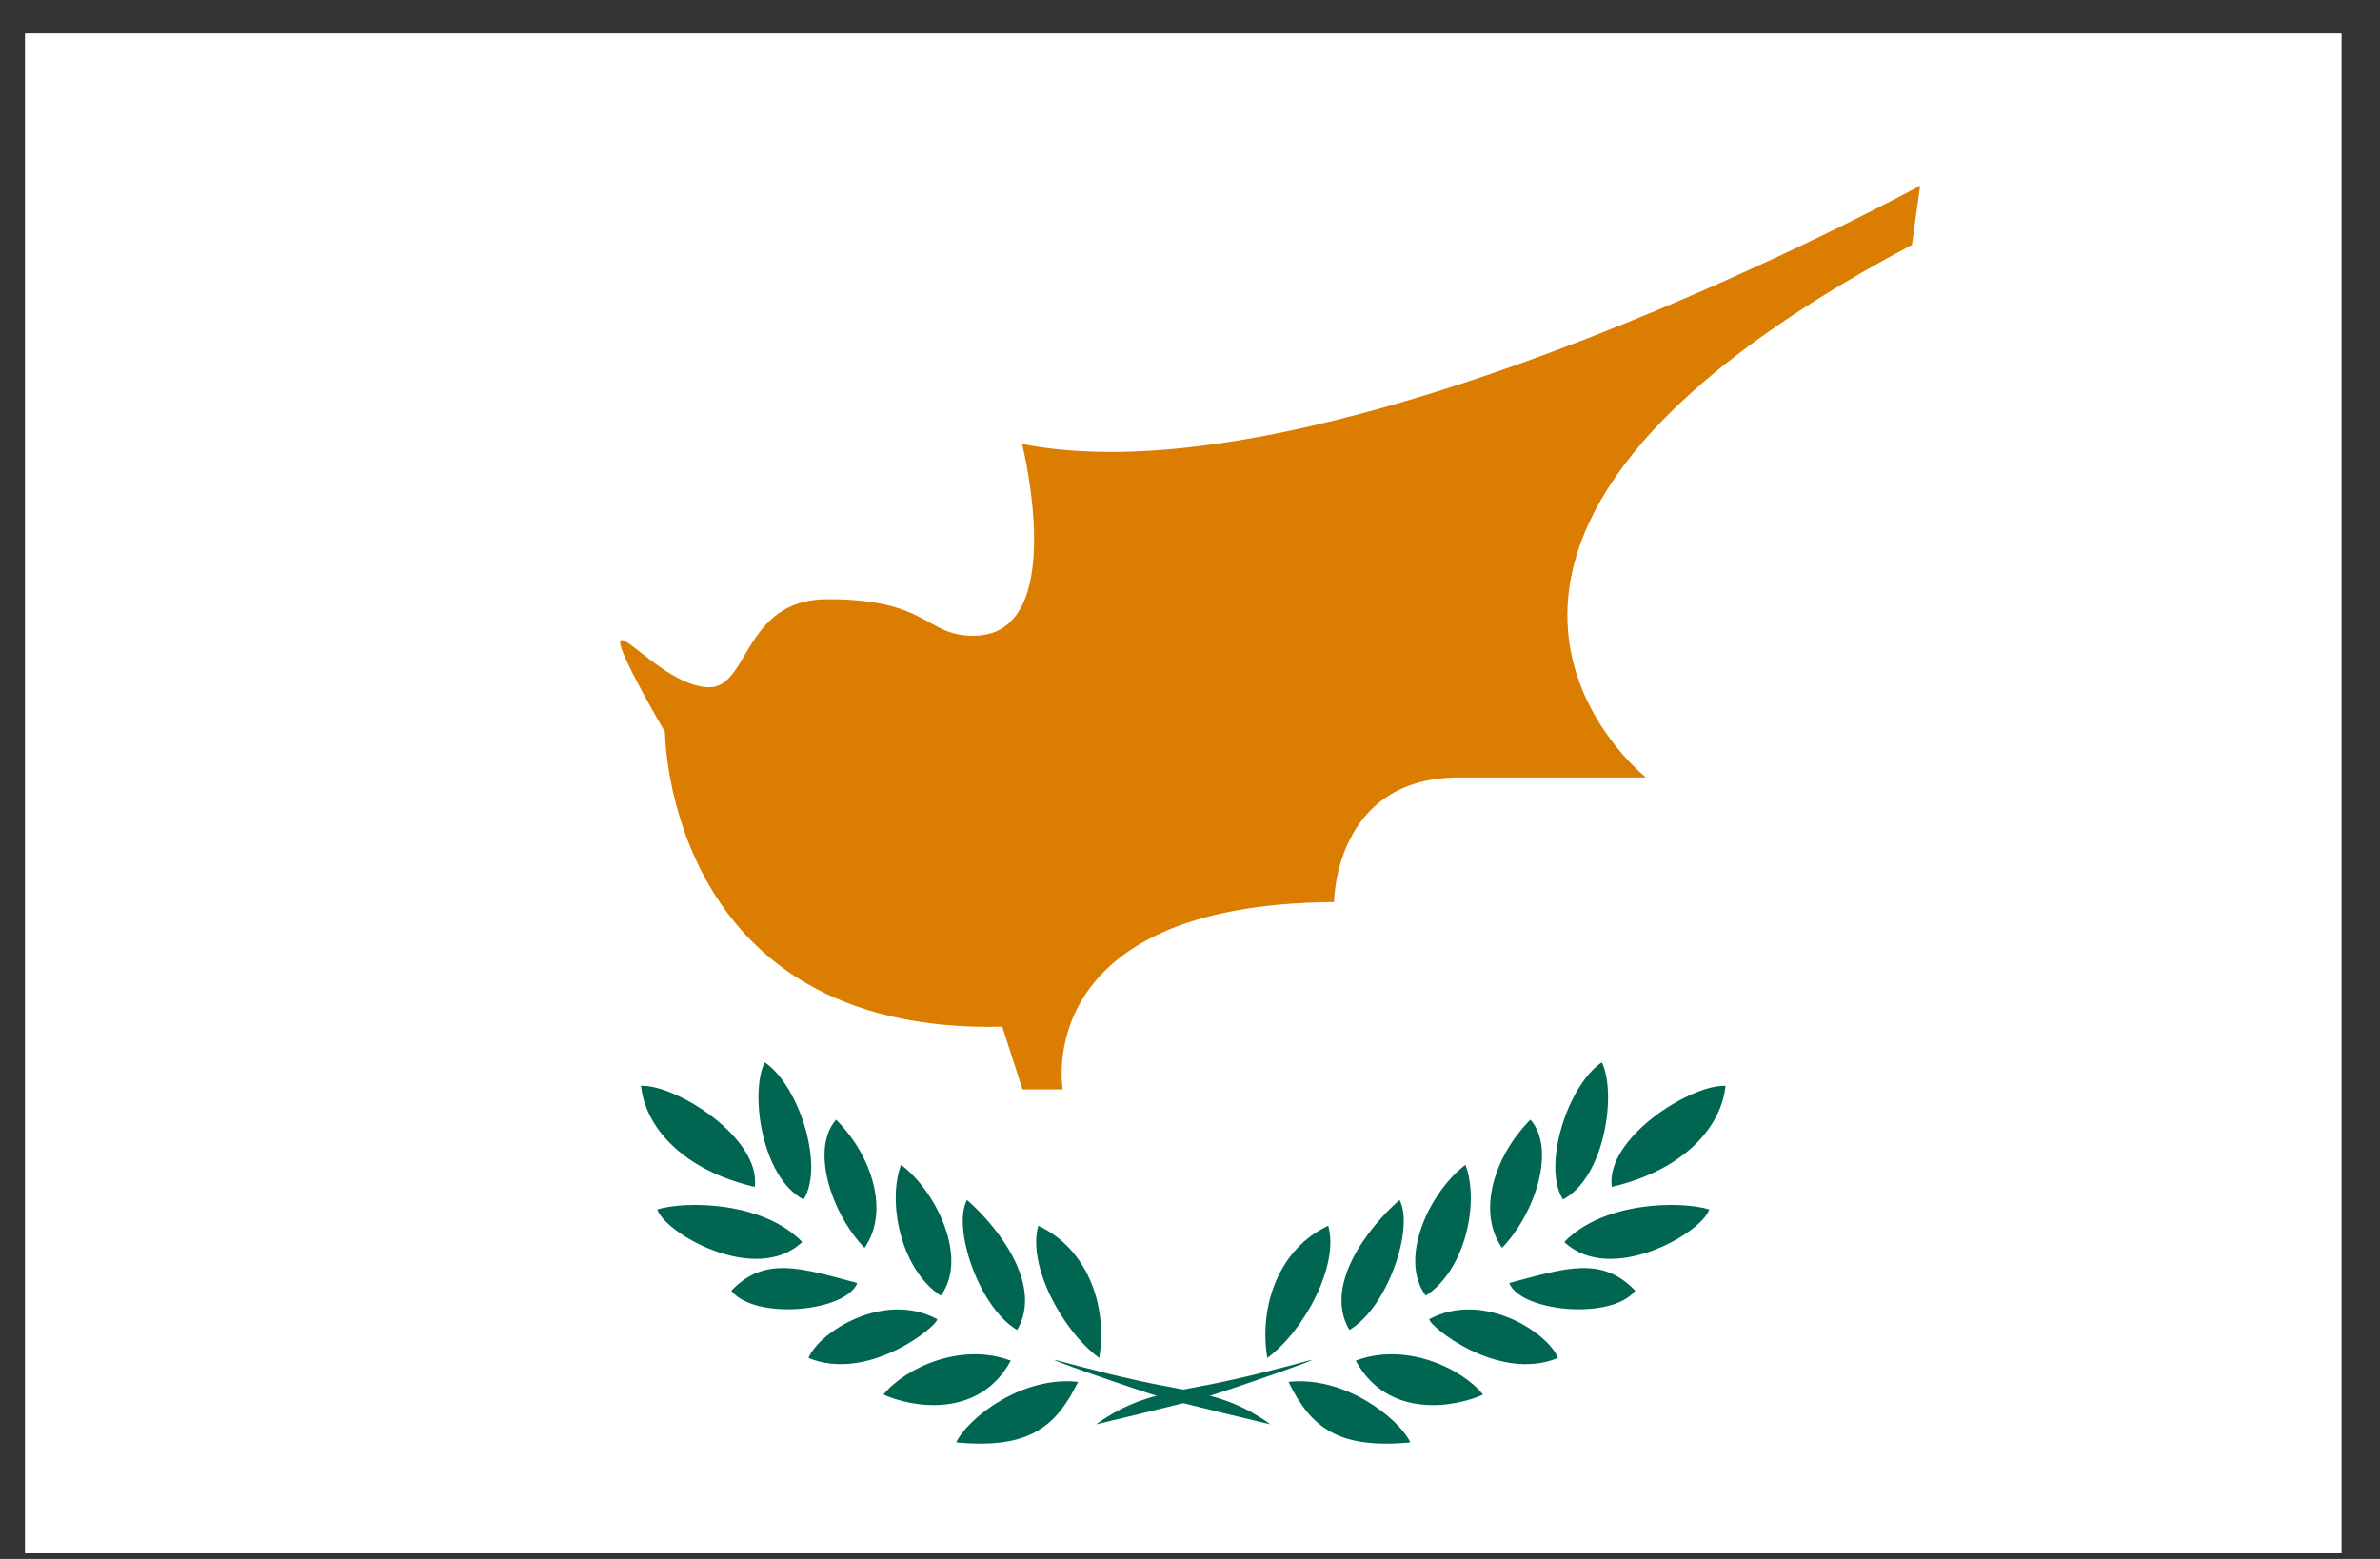 <svg width="58" height="38" viewBox="0 0 58 38" fill="none" xmlns="http://www.w3.org/2000/svg">
<rect x="0" y="0" width="58" height="38" fill="#333333" stroke="none"/>
<g clip-path="url(#clip0_1278_7373)">
<rect width="56.444" height="37.042" transform="translate(0.614 0.819)" fill="white"/>
<g clip-path="url(#clip1_1278_7373)">
<path d="M0.614 0.819H57.058V38.449H0.614V0.819Z" fill="white"/>
<path d="M16.205 17.841C16.205 17.841 16.227 25.224 24.424 25.026L24.919 26.555H25.898C25.898 26.555 25.084 22.033 32.511 21.989C32.511 21.989 32.511 18.952 35.548 18.952H40.114C40.114 18.952 32.852 13.253 46.594 5.969L46.793 4.527C46.793 4.527 32.5 12.339 24.908 10.821C24.908 10.821 26.085 15.497 23.72 15.497C22.531 15.497 22.652 14.606 20.166 14.606C18.108 14.606 18.262 16.773 17.272 16.752C16.293 16.73 15.204 15.398 15.116 15.629C15.039 15.86 16.205 17.841 16.205 17.841Z" fill="#DB7D00"/>
<path d="M26.712 34.719C27.472 34.169 28.143 33.993 29.177 33.806C30.211 33.618 31.312 33.321 31.884 33.167C32.456 33.013 29.936 33.894 29.298 34.081C28.66 34.257 26.712 34.719 26.712 34.719ZM30.883 33.101C30.673 31.792 31.191 30.428 32.368 29.878C32.643 30.824 31.796 32.43 30.883 33.101ZM32.885 32.419C32.247 31.341 33.325 29.933 34.106 29.25C34.469 29.911 33.831 31.858 32.885 32.419ZM34.745 31.583C34.062 30.659 34.865 29.03 35.713 28.392C36.054 29.294 35.724 30.945 34.745 31.583ZM36.604 30.417C35.988 29.537 36.417 28.172 37.297 27.292C37.935 28.018 37.396 29.602 36.604 30.417ZM38.089 29.239C37.572 28.414 38.21 26.445 39.036 25.895C39.399 26.621 39.124 28.689 38.089 29.239ZM39.278 28.931C39.124 27.743 41.192 26.434 42.05 26.467C41.951 27.446 41.071 28.513 39.278 28.931ZM38.122 30.274C39.091 29.272 40.983 29.272 41.654 29.481C41.467 30.065 39.245 31.341 38.122 30.274Z" fill="#006651"/>
<path d="M36.78 31.275C38.144 30.912 39.036 30.604 39.85 31.462C39.278 32.188 37.055 31.979 36.78 31.275ZM34.833 32.155C36.142 31.451 37.726 32.485 37.968 33.101C36.505 33.706 34.81 32.309 34.833 32.155ZM33.039 33.167C34.227 32.716 35.592 33.321 36.142 33.993C35.504 34.29 33.831 34.62 33.039 33.167ZM31.4 33.684C32.764 33.531 34.084 34.565 34.37 35.159C32.621 35.324 31.95 34.807 31.4 33.684ZM30.959 34.719C30.2 34.169 29.529 33.993 28.495 33.806C27.461 33.618 26.36 33.321 25.788 33.167C25.205 33.013 27.736 33.894 28.374 34.081C29.012 34.257 30.959 34.719 30.959 34.719ZM26.789 33.101C26.998 31.792 26.481 30.428 25.304 29.878C25.029 30.824 25.876 32.43 26.789 33.101ZM24.787 32.419C25.425 31.341 24.347 29.933 23.566 29.25C23.203 29.911 23.841 31.858 24.787 32.419ZM22.927 31.583C23.61 30.659 22.806 29.03 21.959 28.392C21.618 29.294 21.948 30.945 22.927 31.583ZM21.068 30.417C21.684 29.537 21.255 28.172 20.375 27.292C19.737 28.018 20.276 29.602 21.068 30.417ZM19.583 29.239C20.1 28.414 19.462 26.445 18.636 25.895C18.273 26.621 18.548 28.689 19.583 29.239ZM18.394 28.931C18.548 27.743 16.48 26.434 15.622 26.467C15.721 27.446 16.601 28.513 18.394 28.931ZM19.55 30.274C18.581 29.272 16.689 29.272 16.018 29.481C16.205 30.065 18.427 31.341 19.55 30.274Z" fill="#006651"/>
<path d="M20.892 31.275C19.528 30.912 18.637 30.604 17.822 31.462C18.394 32.188 20.617 31.979 20.892 31.275ZM22.84 32.155C21.53 31.451 19.946 32.485 19.704 33.101C21.167 33.706 22.862 32.309 22.84 32.155ZM24.633 33.167C23.445 32.716 22.08 33.321 21.53 33.992C22.168 34.289 23.841 34.62 24.633 33.167ZM26.272 33.684C24.908 33.53 23.588 34.565 23.302 35.159C25.051 35.324 25.722 34.807 26.272 33.684Z" fill="#006651"/>
</g>
</g>
<defs>
<clipPath id="clip0_1278_7373">
<rect width="56.444" height="37.042" fill="white" transform="translate(0.614 0.819)"/>
</clipPath>
<clipPath id="clip1_1278_7373">
<rect width="56.444" height="37.63" fill="white" transform="translate(0.614 0.819)"/>
</clipPath>
</defs>
</svg>
